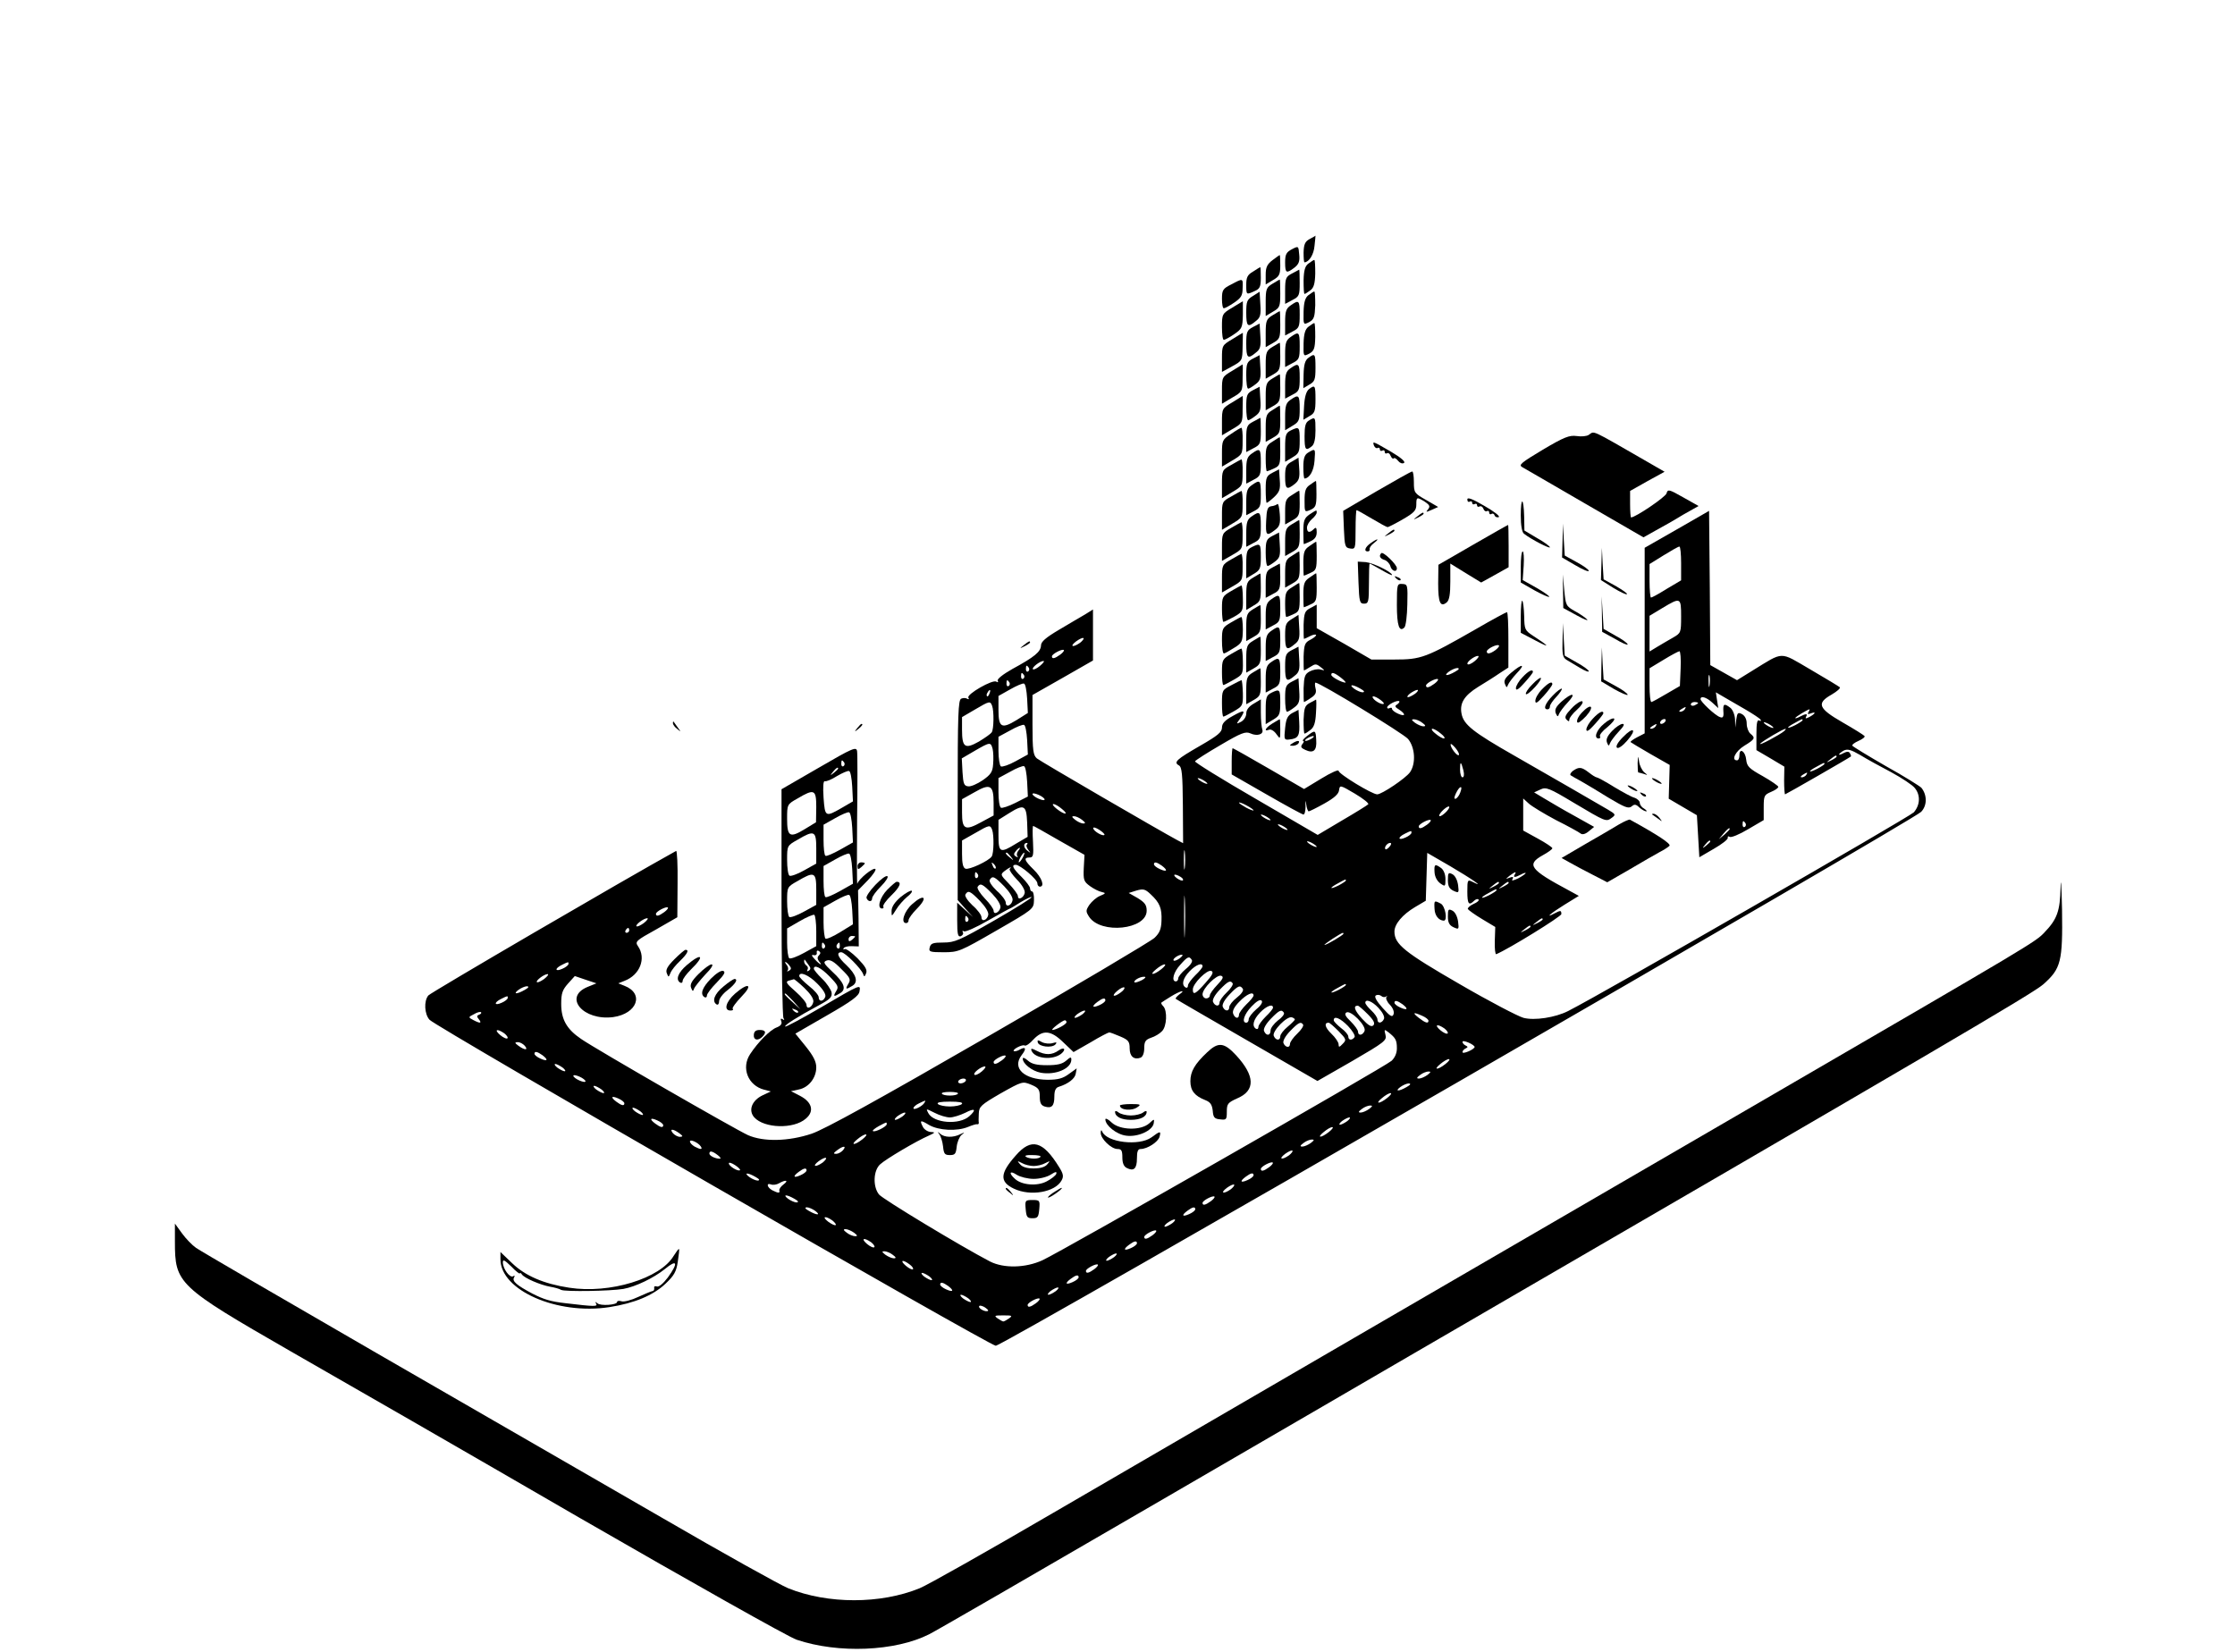 <?xml version="1.0" standalone="no"?>
<!DOCTYPE svg PUBLIC "-//W3C//DTD SVG 20010904//EN"
 "http://www.w3.org/TR/2001/REC-SVG-20010904/DTD/svg10.dtd">
<svg version="1.0" xmlns="http://www.w3.org/2000/svg"
 width="920pt" height="680pt" viewBox="0 0 920 680"
 preserveAspectRatio="xMidYMid meet">

<g transform="translate(0,680) scale(0.1,-0.1)"
fill="#000000" stroke="none">
<path d="M5391 5816 c-19 -10 -24 -22 -25 -55 0 -22 1 -41 4 -41 19 2 38 32
41 68 3 23 4 42 4 42 0 -1 -11 -7 -24 -14z"/>
<path d="M5318 5774 c-23 -12 -28 -21 -28 -54 0 -45 5 -47 38 -22 18 14 23 26
20 54 -3 36 -3 36 -30 22z"/>
<path d="M5238 5729 c-22 -17 -28 -29 -28 -60 l0 -40 30 18 c26 15 30 23 30
60 0 24 -1 43 -2 43 -2 0 -15 -10 -30 -21z"/>
<path d="M5386 5715 c-14 -10 -19 -28 -20 -69 0 -31 1 -56 4 -56 3 0 13 7 24
15 14 10 19 28 20 69 0 31 -1 56 -4 56 -3 0 -13 -7 -24 -15z"/>
<path d="M5158 5682 c-23 -13 -28 -24 -28 -54 0 -43 0 -42 35 -26 21 9 25 18
25 55 0 23 -1 43 -2 43 -2 0 -15 -8 -30 -18z"/>
<path d="M5318 5674 c-25 -13 -28 -20 -28 -70 l0 -55 30 16 c28 14 30 20 30
70 0 30 -1 55 -2 55 -2 -1 -15 -8 -30 -16z"/>
<path d="M5068 5629 c-34 -17 -38 -23 -38 -59 0 -22 3 -40 8 -39 4 0 23 10 42
23 28 19 35 29 35 59 2 43 2 42 -47 16z"/>
<path d="M5238 5632 c-25 -15 -28 -22 -28 -75 l0 -58 30 18 c28 16 30 21 30
75 0 32 -1 58 -2 57 -2 0 -15 -8 -30 -17z"/>
<path d="M5158 5582 c-25 -15 -28 -23 -28 -69 0 -57 6 -63 39 -35 19 14 22 26
19 69 l-3 52 -27 -17z"/>
<path d="M5386 5585 c-13 -10 -19 -28 -20 -68 -1 -55 -1 -55 23 -43 20 11 23
21 25 69 0 32 -1 57 -4 57 -3 0 -13 -7 -24 -15z"/>
<path d="M5073 5534 c-42 -25 -43 -27 -43 -80 0 -30 3 -54 8 -53 4 0 23 10 42
23 32 22 35 27 36 80 0 31 0 56 0 56 -1 -1 -20 -12 -43 -26z"/>
<path d="M5313 5543 c-19 -13 -23 -25 -23 -69 l0 -55 30 16 c28 14 30 20 30
70 0 59 -3 62 -37 38z"/>
<path d="M5238 5502 c-25 -15 -28 -23 -28 -74 l0 -57 30 17 c28 16 30 21 30
75 0 31 -1 57 -2 56 -2 0 -15 -8 -30 -17z"/>
<path d="M5158 5454 c-25 -13 -28 -20 -28 -69 0 -59 6 -65 39 -37 19 14 22 26
19 69 l-3 51 -27 -14z"/>
<path d="M5386 5455 c-13 -10 -19 -28 -20 -68 -1 -55 -1 -55 23 -43 20 11 24
21 25 69 0 32 -1 57 -4 57 -3 0 -13 -7 -24 -15z"/>
<path d="M5073 5404 c-42 -25 -43 -26 -43 -80 l0 -55 42 23 c42 23 42 24 43
81 1 31 1 57 1 57 -1 0 -20 -12 -43 -26z"/>
<path d="M5313 5413 c-19 -13 -23 -25 -23 -69 l0 -55 30 16 c28 14 30 20 30
70 0 59 -3 62 -37 38z"/>
<path d="M5238 5372 c-25 -15 -28 -23 -28 -74 l0 -57 30 17 c28 16 30 21 30
75 0 31 -1 57 -2 56 -2 0 -15 -8 -30 -17z"/>
<path d="M5158 5324 c-25 -13 -28 -20 -28 -69 0 -30 3 -55 8 -55 4 0 17 8 30
18 20 15 23 25 20 69 l-3 51 -27 -14z"/>
<path d="M5386 5327 c-14 -10 -19 -28 -20 -69 l-1 -56 25 15 c22 12 25 21 25
69 0 58 -2 61 -29 41z"/>
<path d="M5073 5274 c-42 -25 -43 -26 -43 -81 l0 -55 42 25 c42 24 43 26 43
81 1 31 1 56 0 56 0 0 -19 -12 -42 -26z"/>
<path d="M5312 5284 c-18 -12 -22 -25 -22 -70 l0 -55 30 16 c28 14 30 20 30
70 0 59 -4 63 -38 39z"/>
<path d="M5238 5242 c-25 -15 -28 -23 -28 -74 l0 -57 30 17 c28 16 30 21 30
75 0 31 -1 57 -2 56 -2 0 -15 -8 -30 -17z"/>
<path d="M5158 5194 c-25 -13 -28 -20 -28 -69 0 -30 3 -55 8 -55 4 0 17 8 30
18 20 15 23 25 20 69 l-3 51 -27 -14z"/>
<path d="M5388 5198 c-11 -9 -18 -32 -20 -70 l-3 -56 25 15 c22 12 25 21 25
69 0 58 -2 61 -27 42z"/>
<path d="M5073 5144 c-42 -25 -43 -26 -43 -81 l0 -55 42 25 c42 24 43 26 43
81 1 31 1 56 0 56 0 0 -19 -12 -42 -26z"/>
<path d="M5312 5154 c-18 -12 -22 -25 -22 -70 l0 -55 30 18 c27 16 30 22 30
70 0 57 -4 61 -38 37z"/>
<path d="M5238 5112 c-25 -15 -28 -22 -28 -74 l0 -57 30 17 c28 16 30 21 30
75 0 31 -1 57 -2 57 -2 0 -15 -8 -30 -18z"/>
<path d="M5158 5064 c-25 -13 -28 -20 -28 -70 l0 -55 30 16 c28 14 30 20 30
70 0 30 -1 55 -2 55 -2 -1 -15 -8 -30 -16z"/>
<path d="M5388 5069 c-14 -8 -18 -23 -18 -64 0 -57 4 -63 30 -42 10 8 15 30
15 65 0 56 -1 57 -27 41z"/>
<path d="M5068 5014 c-36 -23 -38 -27 -38 -80 l0 -55 42 25 c42 25 43 26 43
81 1 30 -2 55 -5 54 -3 0 -22 -11 -42 -25z"/>
<path d="M5313 5028 c-20 -10 -23 -19 -23 -70 l0 -59 30 18 c27 16 30 22 30
70 0 56 -2 58 -37 41z"/>
<path d="M6540 5010 c-8 -6 -31 -8 -50 -5 -30 4 -51 -4 -139 -56 -90 -54 -101
-63 -85 -72 10 -6 127 -73 259 -150 l240 -139 50 28 c28 15 79 44 113 65 l64
36 -64 36 c-58 33 -63 34 -68 16 -4 -15 -128 -99 -146 -99 -2 0 -4 25 -4 55
l0 54 71 40 71 39 -71 41 c-240 138 -216 127 -241 111z"/>
<path d="M5238 4982 c-25 -15 -28 -23 -28 -69 0 -29 2 -53 5 -53 2 0 16 5 30
12 23 10 25 17 25 70 0 32 -1 58 -2 58 -2 0 -15 -8 -30 -18z"/>
<path d="M5656 4965 c4 -8 10 -12 15 -9 5 3 9 0 9 -6 0 -6 5 -8 10 -5 6 3 10
1 10 -5 0 -6 4 -9 9 -6 5 3 12 -1 15 -10 4 -9 9 -14 13 -11 3 4 11 -1 18 -10
7 -9 17 -13 24 -9 8 5 -12 22 -54 47 -76 44 -76 44 -69 24z"/>
<path d="M5153 4933 c-19 -13 -23 -25 -23 -69 l0 -55 30 16 c28 14 30 20 30
70 0 59 -3 62 -37 38z"/>
<path d="M5385 4937 c-15 -9 -20 -23 -20 -60 0 -26 2 -47 5 -47 21 2 38 32 41
73 4 51 4 52 -26 34z"/>
<path d="M5318 4900 c-24 -13 -28 -21 -28 -62 0 -52 6 -57 40 -30 17 14 21 26
18 63 l-3 45 -27 -16z"/>
<path d="M5068 4886 c-37 -20 -38 -22 -38 -79 l0 -58 42 25 c42 25 43 26 43
81 1 30 -2 55 -5 54 -3 -1 -22 -11 -42 -23z"/>
<path d="M5238 4854 c-25 -13 -28 -20 -28 -69 0 -30 2 -55 4 -55 3 0 17 11 31
24 22 21 26 32 23 69 l-3 45 -27 -14z"/>
<path d="M5667 4778 l-138 -81 3 -76 c3 -70 5 -76 26 -79 21 -3 22 -1 22 77 0
45 2 81 4 81 3 0 31 -16 63 -35 32 -19 61 -35 65 -35 3 0 31 14 62 32 47 27
56 37 56 60 0 33 2 33 36 12 19 -13 22 -19 12 -31 -10 -12 -8 -12 15 -2 l27
12 -50 29 c-48 27 -50 30 -50 73 0 25 -3 45 -7 44 -5 0 -70 -37 -146 -81z"/>
<path d="M5153 4803 c-19 -13 -23 -25 -23 -69 l0 -55 30 16 c28 14 30 20 30
70 0 59 -3 62 -37 38z"/>
<path d="M5392 4804 c-18 -12 -22 -25 -22 -64 0 -49 0 -49 24 -39 22 10 25 18
25 65 0 30 -1 54 -2 54 -2 0 -13 -7 -25 -16z"/>
<path d="M5068 4756 c-37 -20 -38 -22 -38 -79 l0 -58 42 25 c42 25 43 26 43
81 1 30 -2 55 -5 54 -3 -1 -22 -11 -42 -23z"/>
<path d="M5318 4762 c-25 -15 -28 -23 -28 -69 l0 -52 30 17 c27 15 30 22 30
70 0 28 -1 52 -2 52 -2 0 -15 -8 -30 -18z"/>
<path d="M6040 4744 c0 -9 5 -12 10 -9 6 3 10 1 10 -5 0 -6 5 -8 10 -5 6 3 10
1 10 -5 0 -6 5 -8 10 -5 6 3 13 -1 16 -9 3 -9 10 -13 15 -10 5 3 9 0 9 -6 0
-6 4 -9 9 -6 5 4 11 1 13 -5 2 -7 10 -10 17 -8 8 3 -18 23 -58 46 -51 30 -71
37 -71 27z"/>
<path d="M6260 4678 c0 -41 5 -69 13 -75 29 -23 107 -63 107 -56 0 4 -24 22
-53 38 l-52 31 -1 57 c-2 80 -14 85 -14 5z"/>
<path d="M5258 4725 c-3 -3 -14 -8 -25 -9 -15 -2 -19 -13 -21 -59 -3 -62 1
-66 36 -39 20 15 23 26 20 66 -2 26 -6 45 -10 41z"/>
<path d="M5390 4682 c-21 -15 -25 -25 -25 -70 0 -28 1 -52 2 -52 1 0 14 5 28
12 17 8 25 19 25 37 0 19 -3 22 -12 13 -17 -17 -28 -15 -28 6 0 10 9 25 20 35
11 9 20 21 20 27 0 12 1 12 -30 -8z"/>
<path d="M6903 4621 l-133 -76 0 -382 0 -382 -31 -16 c-17 -9 -29 -18 -27 -20
2 -2 39 -24 82 -49 l79 -45 -2 -70 -2 -69 58 -34 58 -34 5 -86 5 -87 60 35
c33 19 59 39 57 45 -1 6 2 8 8 4 6 -4 40 10 75 31 l65 38 0 52 c0 48 2 52 30
64 17 7 30 16 30 21 0 4 -29 24 -64 44 -56 31 -65 40 -68 67 -3 35 -28 52 -28
19 0 -12 -4 -21 -10 -21 -25 0 -6 38 30 60 44 27 47 32 25 50 -8 7 -15 25 -15
41 0 18 -7 32 -19 39 -17 9 -20 6 -24 -22 l-4 -33 -1 34 c-1 19 -10 40 -19 47
-26 20 -31 17 -29 -15 2 -22 -2 -28 -14 -23 -19 6 -80 63 -80 74 0 15 24 8 48
-14 l25 -23 -5 32 -5 33 36 -21 c20 -12 60 -35 88 -51 29 -17 56 -35 60 -40 3
-7 1 -8 -5 -4 -9 5 -12 -11 -12 -57 l0 -65 58 -34 57 -34 -1 -57 c0 -31 2 -57
4 -57 3 0 263 149 271 156 1 1 0 7 -4 13 -4 8 -12 8 -26 1 -10 -6 -19 -8 -19
-6 0 3 9 10 19 16 16 8 30 4 68 -18 26 -16 84 -48 128 -71 44 -24 88 -53 97
-65 24 -29 22 -70 -4 -100 -18 -19 -1286 -749 -1423 -818 -53 -27 -139 -40
-184 -28 -22 6 -141 68 -263 139 -227 131 -268 164 -268 216 0 31 33 70 85
101 l44 26 3 98 3 99 95 -55 c87 -51 146 -92 93 -65 -22 11 -23 10 -23 -39 0
-51 6 -60 28 -38 6 6 15 9 18 5 4 -3 -5 -12 -20 -18 -15 -7 -25 -16 -24 -21 2
-4 28 -23 58 -41 l55 -33 -2 -58 c-1 -31 2 -56 6 -54 49 20 268 155 268 165 0
16 -3 16 -28 3 -43 -23 -15 1 40 35 l60 37 -42 23 c-159 85 -175 106 -107 144
22 12 40 25 40 29 0 4 -27 22 -60 40 l-60 33 0 66 0 66 23 -21 c12 -11 63 -42
112 -68 50 -25 95 -50 101 -55 7 -6 20 -3 34 9 l22 18 -84 47 c-46 25 -101 58
-123 71 l-40 24 26 12 c23 11 36 6 136 -54 133 -79 134 -80 157 -63 18 13 17
15 -15 34 -62 36 -222 129 -385 222 -170 97 -210 128 -218 174 -8 43 12 74 68
109 28 17 68 42 88 56 l37 24 0 114 c0 63 -2 114 -6 114 -3 0 -61 -31 -128
-70 -206 -118 -225 -125 -335 -125 l-95 0 -112 65 -113 64 0 48 0 49 -26 -14
c-23 -12 -26 -20 -28 -70 0 -32 0 -57 2 -57 2 0 12 5 24 11 11 6 22 8 25 6 3
-3 -7 -12 -22 -20 -24 -12 -27 -20 -29 -70 0 -32 0 -57 2 -57 1 0 13 7 26 15
20 13 24 13 42 -1 19 -15 19 -15 -1 -10 -11 3 -31 -1 -44 -8 -20 -11 -23 -21
-25 -69 0 -32 0 -57 2 -57 1 0 14 7 28 17 19 12 24 22 19 40 -3 12 -3 23 0 23
18 0 361 -209 381 -232 29 -35 33 -101 8 -137 -18 -25 -116 -91 -135 -91 -21
0 -159 84 -159 97 0 6 -32 -8 -71 -32 l-71 -43 -145 84 c-79 46 -147 84 -149
84 -2 0 -4 -24 -4 -54 l0 -54 143 -82 c78 -45 146 -82 152 -83 5 -1 9 14 9 33
-1 27 0 29 3 8 2 -16 7 -28 10 -28 3 0 32 14 64 32 41 23 59 39 61 55 3 22 4
22 65 -14 35 -21 59 -40 55 -44 -4 -4 -52 -34 -107 -66 l-101 -60 -254 148
c-140 81 -253 151 -251 155 3 5 50 35 105 67 85 50 103 57 123 48 28 -13 56
-4 49 16 -3 8 -6 39 -6 69 l0 55 -30 -18 c-19 -11 -30 -25 -30 -40 0 -13 -9
-27 -21 -34 -21 -11 -21 -10 -5 12 25 37 19 39 -29 12 -33 -18 -45 -31 -45
-48 0 -19 -17 -33 -90 -75 -97 -56 -111 -68 -87 -81 12 -7 15 -36 16 -164 l1
-156 -23 12 c-71 38 -565 325 -579 337 -15 13 -18 33 -18 138 l0 123 125 71
124 71 0 105 0 105 -32 -20 c-18 -10 -66 -39 -107 -63 -56 -33 -75 -50 -75
-65 -1 -26 -26 -47 -118 -97 -39 -22 -64 -42 -60 -48 3 -7 1 -8 -6 -4 -15 10
-123 -52 -115 -66 4 -6 2 -8 -4 -5 -5 4 -17 5 -25 1 -13 -4 -15 -63 -15 -417
l0 -412 31 -35 32 -35 -32 29 -33 30 0 -72 c0 -59 3 -70 15 -66 8 4 12 11 8
17 -3 5 -1 7 5 3 6 -3 50 16 98 44 48 27 89 50 91 50 2 0 22 12 44 26 23 14
43 23 45 21 3 -3 -66 -46 -153 -96 -143 -82 -163 -91 -209 -91 -43 0 -53 -3
-57 -20 -5 -18 0 -20 57 -20 61 0 68 3 217 89 153 88 154 89 155 125 1 20 -3
36 -7 36 -5 0 -9 6 -9 13 0 7 -16 28 -35 47 -36 35 -43 50 -24 50 18 0 89 -60
89 -76 0 -8 5 -14 10 -14 22 0 8 38 -25 70 -39 38 -43 50 -17 50 15 0 17 8 14
65 -2 36 -2 65 1 65 2 0 50 -27 107 -60 l104 -59 -3 -55 c-2 -49 0 -55 26 -74
15 -11 37 -22 48 -24 18 -4 17 -6 -7 -16 -15 -6 -34 -23 -44 -37 -15 -23 -15
-27 -1 -49 48 -73 237 -53 237 25 0 24 -8 34 -37 52 l-37 21 32 10 c28 8 36 6
58 -15 38 -35 47 -58 45 -109 -1 -35 -8 -51 -29 -71 -15 -14 -321 -196 -681
-403 -459 -265 -677 -385 -730 -403 -96 -32 -198 -34 -262 -6 -51 23 -623 352
-687 396 -59 40 -82 80 -82 144 0 44 5 58 28 84 l28 31 44 -15 45 -15 -37 -15
c-101 -42 -17 -140 106 -124 99 14 129 97 46 129 l-25 10 25 10 c64 24 91 93
56 143 -13 19 -8 23 75 69 l87 50 1 139 c1 76 -2 136 -6 134 -215 -119 -1012
-584 -1020 -595 -19 -23 -16 -77 5 -100 25 -29 2306 -1342 2331 -1342 28 0
3778 2164 3809 2198 25 26 25 69 1 99 -7 7 -72 48 -146 89 -73 42 -135 80
-138 84 -3 4 9 13 25 20 16 7 28 16 25 20 -3 4 -43 29 -90 56 -101 58 -109 79
-45 115 22 13 37 26 33 30 -5 4 -59 37 -121 73 -129 75 -107 76 -239 -5 l-63
-39 -55 31 -55 31 -2 317 -3 318 -132 -76z m17 -140 l0 -70 -59 -35 c-32 -20
-61 -36 -65 -36 -3 0 -6 31 -6 69 l0 69 58 36 c31 19 60 36 65 36 4 0 7 -31 7
-69z m0 -219 c0 -66 -1 -68 -32 -86 -18 -10 -48 -28 -65 -38 l-33 -20 0 74 0
73 53 32 c75 45 77 44 77 -35z m-2474 -108 c-30 -21 -45 -16 -16 6 14 10 27
16 30 13 3 -2 -4 -11 -14 -19z m1710 -30 c-22 -16 -36 -18 -36 -6 0 11 43 32
50 25 3 -3 -4 -11 -14 -19z m-1792 -19 c-22 -16 -34 -19 -34 -7 0 10 43 32 49
26 3 -2 -4 -11 -15 -19z m2554 -57 l-3 -72 -55 -32 c-30 -18 -58 -33 -62 -34
-5 0 -8 31 -8 70 l0 69 58 35 c31 19 61 35 65 35 4 1 7 -31 5 -71z m-847 31
c-13 -11 -27 -17 -30 -13 -7 7 28 34 43 34 6 -1 0 -10 -13 -21z m-1790 -20
c-13 -11 -26 -17 -29 -14 -7 6 29 34 43 34 6 0 -1 -9 -14 -20z m-46 -8 c3 -5
2 -12 -3 -15 -5 -3 -9 1 -9 9 0 17 3 19 12 6z m1755 -16 c-33 -19 -50 -18 -26
0 11 8 27 15 35 15 10 -1 7 -6 -9 -15z m-1775 -14 c3 -5 2 -12 -3 -15 -5 -3
-9 1 -9 9 0 17 3 19 12 6z m1305 -11 c14 -11 22 -20 18 -20 -14 0 -58 23 -58
32 0 13 13 9 40 -12z m1517 -32 c-2 -13 -4 -5 -4 17 -1 22 1 32 4 23 2 -10 2
-28 0 -40z m-1133 7 c-22 -16 -34 -19 -34 -7 0 10 43 32 49 26 3 -2 -4 -11
-15 -19z m-1749 6 c3 -5 2 -12 -3 -15 -5 -3 -9 1 -9 9 0 17 3 19 12 6z m73
-67 l3 -59 -46 -29 c-62 -38 -75 -31 -75 41 l0 58 48 27 c26 15 52 26 57 24 6
-1 11 -29 13 -62z m1372 41 c16 -9 19 -14 9 -15 -8 0 -24 7 -35 15 -24 18 -7
19 26 0z m-1527 -20 c-3 -9 -8 -14 -10 -11 -3 3 -2 9 2 15 9 16 15 13 8 -4z
m1753 0 c-11 -8 -25 -15 -30 -15 -6 0 -2 7 8 15 11 8 25 15 30 15 6 0 2 -7 -8
-15z m-130 -42 c-7 -7 -46 16 -46 28 0 5 11 2 25 -7 14 -9 24 -19 21 -21z m55
-3 c-11 -6 -9 -11 8 -21 29 -19 27 -31 -4 -17 -14 6 -25 15 -25 20 0 5 -4 6
-10 3 -5 -3 -10 -2 -10 3 0 10 42 32 50 25 2 -2 -2 -8 -9 -13z m-1667 -6 c8
-22 7 -97 -2 -109 -4 -6 -28 -23 -53 -38 -57 -32 -69 -24 -69 49 l0 52 53 31
c61 36 63 36 71 15z m2906 12 c0 -2 -7 -6 -15 -10 -8 -3 -15 -1 -15 4 0 6 7
10 15 10 8 0 15 -2 15 -4z m-55 -26 c-3 -5 -12 -10 -18 -10 -7 0 -6 4 3 10 19
12 23 12 15 0z m509 -12 c-5 -8 -2 -9 9 -5 24 9 21 0 -4 -14 -15 -8 -19 -8
-15 0 9 14 0 14 -25 1 -10 -6 -19 -8 -19 -6 0 5 49 34 58 36 2 0 0 -5 -4 -12z
m-1590 -43 c15 -11 16 -15 5 -15 -8 0 -24 7 -35 15 -14 11 -15 14 -4 14 8 0
24 -6 34 -14z m1001 5 c-3 -5 -11 -10 -16 -10 -6 0 -7 5 -4 10 3 6 11 10 16
10 6 0 7 -4 4 -10z m565 5 c0 -2 -13 -11 -30 -20 -38 -19 -40 -11 -2 9 31 17
32 18 32 11z m-120 -31 c0 -2 -9 0 -20 6 -11 6 -20 13 -20 16 0 2 9 0 20 -6
11 -6 20 -13 20 -16z m-3072 -50 l3 -60 -51 -28 c-27 -15 -54 -24 -60 -21 -5
3 -10 32 -10 64 l0 58 48 26 c26 15 52 25 57 23 6 -1 11 -30 13 -62z m2587 56
c-3 -5 -12 -10 -18 -10 -7 0 -6 4 3 10 19 12 23 12 15 0z m-884 -30 c13 -10
19 -19 13 -20 -7 0 -22 9 -35 20 -13 10 -19 19 -13 20 7 0 22 -9 35 -20z
m1414 11 c-17 -15 -110 -65 -99 -52 10 11 93 60 104 61 2 0 0 -4 -5 -9z
m-3259 -74 c3 -13 4 -41 2 -63 -2 -32 -10 -43 -43 -66 -22 -15 -49 -27 -60
-25 -17 2 -20 11 -23 58 l-3 57 53 31 c64 37 66 37 74 8z m1919 -25 c-6 -7
-34 29 -34 43 0 6 9 -1 20 -14 11 -13 17 -26 14 -29z m1555 -7 c0 -2 -10 -9
-22 -15 -22 -11 -22 -10 -4 4 21 17 26 19 26 11z m-1536 -57 c4 -17 2 -28 -4
-28 -5 0 -10 14 -10 32 0 36 4 35 14 -4z m1486 27 c0 -2 -13 -11 -30 -20 -38
-19 -40 -11 -2 9 31 17 32 18 32 11z m-3282 -73 l3 -61 -51 -26 c-28 -14 -55
-23 -60 -20 -6 4 -10 32 -10 64 l0 58 48 26 c26 15 52 25 57 23 6 -1 11 -30
13 -64z m3207 28 c-3 -5 -12 -10 -18 -10 -7 0 -6 4 3 10 19 12 23 12 15 0z
m-2465 -36 c0 -2 -9 0 -20 6 -11 6 -20 13 -20 16 0 2 9 0 20 -6 11 -6 20 -13
20 -16z m-880 -79 l0 -52 -50 -27 c-67 -37 -80 -31 -80 38 l0 56 52 29 c64 37
78 29 78 -44z m1921 43 c-4 -12 -13 -24 -19 -26 -7 -2 -7 5 1 22 15 32 30 35
18 4z m-1711 -29 c0 -5 -11 -3 -25 3 -14 6 -25 15 -25 19 0 5 11 3 25 -3 14
-6 25 -15 25 -19z m860 -45 c0 -2 -13 2 -30 11 -16 9 -30 18 -30 21 0 2 14 -2
30 -11 17 -9 30 -18 30 -21z m-789 6 c31 -25 12 -26 -21 0 -14 11 -20 20 -14
20 7 0 22 -9 35 -20z m-143 -55 l2 -60 -46 -27 c-68 -42 -74 -39 -74 35 l0 62
43 27 c62 39 72 34 75 -37z m1727 45 c-10 -11 -23 -20 -28 -20 -6 0 -2 9 8 20
10 11 23 20 28 20 6 0 2 -9 -8 -20z m-725 -36 c0 -2 -9 0 -20 6 -11 6 -20 13
-20 16 0 2 9 0 20 -6 11 -6 20 -13 20 -16z m-776 1 c14 -11 16 -15 5 -15 -8 0
-23 7 -33 15 -14 11 -16 15 -5 15 8 0 23 -7 33 -15z m1420 -20 c-22 -16 -34
-19 -34 -7 0 10 43 32 49 26 3 -2 -4 -11 -15 -19z m1311 6 c3 -5 2 -12 -3 -15
-5 -3 -9 1 -9 9 0 17 3 19 12 6z m-1885 -27 c0 -2 -9 0 -20 6 -11 6 -20 13
-20 16 0 2 9 0 20 -6 11 -6 20 -13 20 -16z m-1216 0 c8 -22 7 -97 -2 -110 -12
-18 -93 -56 -108 -50 -10 4 -14 22 -14 60 l0 56 53 30 c60 35 63 35 71 14z
m462 -21 c-7 -7 -46 16 -46 28 0 5 11 2 25 -7 14 -9 24 -19 21 -21z m2574 24
c0 -2 -10 -12 -22 -23 l-23 -19 19 23 c18 21 26 27 26 19z m-1310 -15 c0 -5
-11 -14 -25 -20 -31 -14 -33 1 -2 16 28 14 27 13 27 4z m-390 -58 c0 -2 -9 0
-20 6 -11 6 -20 13 -20 16 0 2 9 0 20 -6 11 -6 20 -13 20 -16z m1620 22 c0 -2
-8 -10 -17 -17 -16 -13 -17 -12 -4 4 13 16 21 21 21 13z m-2813 -13 c-4 -3 -1
-13 6 -22 11 -14 10 -14 -5 -2 -16 12 -16 31 -1 31 4 0 3 -3 0 -7z m1493 -8
c-7 -9 -15 -13 -17 -11 -7 7 7 26 19 26 6 0 6 -6 -2 -15z m-843 -87 c-2 -18
-4 -4 -4 32 0 36 2 50 4 33 2 -18 2 -48 0 -65z m-686 69 c-6 -8 -7 -18 -3 -22
4 -5 1 -5 -6 -1 -10 6 -10 11 -1 22 6 8 14 14 16 14 3 0 0 -6 -6 -13z m-30
-24 c13 -16 12 -17 -3 -4 -17 13 -22 21 -14 21 2 0 10 -8 17 -17z m49 -3 c-6
-11 -13 -20 -16 -20 -2 0 0 9 6 20 6 11 13 20 16 20 2 0 0 -9 -6 -20z m-112
-45 c-3 -3 -9 2 -12 12 -6 14 -5 15 5 6 7 -7 10 -15 7 -18z m685 11 c25 -19
21 -27 -8 -14 -14 6 -25 15 -25 20 0 12 12 9 33 -6z m-627 -13 c-3 -4 10 -23
30 -44 21 -21 34 -44 32 -55 -4 -20 -28 -32 -28 -13 0 7 -17 30 -37 51 -36 37
-36 38 -17 53 20 15 32 20 20 8z m-131 -22 c3 -5 2 -12 -3 -15 -5 -3 -9 1 -9
9 0 17 3 19 12 6z m2210 -1 c-8 -13 1 -13 26 0 10 6 19 8 19 6 0 -3 -14 -13
-31 -22 -21 -10 -29 -11 -23 -3 5 9 2 11 -12 6 -18 -7 -18 -7 0 8 23 17 30 19
21 5z m-1375 -10 c8 -5 12 -11 9 -14 -3 -3 -14 1 -25 9 -21 16 -8 20 16 5z
m-726 -39 c22 -23 36 -46 34 -57 -4 -22 -28 -31 -28 -10 0 9 -16 31 -37 49
-21 20 -33 39 -29 45 11 18 19 15 60 -27z m1406 24 c0 -2 -13 -11 -30 -20 -38
-19 -40 -11 -2 9 31 17 32 18 32 11z m630 -10 c0 -2 -10 -9 -22 -15 -22 -11
-22 -10 -4 4 21 17 26 19 26 11z m40 0 c0 -2 -10 -9 -22 -15 -22 -11 -22 -10
-4 4 21 17 26 19 26 11z m-2126 -44 c22 -23 36 -46 34 -57 -4 -20 -28 -32 -28
-13 0 7 -16 30 -36 50 -20 21 -33 42 -30 48 11 17 20 13 60 -28z m793 -163
c-1 -40 -3 -10 -3 67 0 77 1 110 3 73 2 -37 2 -100 0 -140z m1283 177 c0 -2
-13 -11 -30 -20 -38 -19 -40 -11 -2 9 31 17 32 18 32 11z m-2126 -44 c22 -23
36 -46 34 -57 -4 -22 -28 -31 -28 -10 0 9 -16 31 -37 49 -21 20 -33 39 -29 45
11 18 19 15 60 -27z m-1300 -46 c-22 -16 -34 -19 -34 -7 0 10 43 32 49 26 3
-2 -4 -11 -15 -19z m1251 -24 c3 -5 2 -12 -3 -15 -5 -3 -9 1 -9 9 0 17 3 19
12 6z m-1335 -21 c-14 -10 -27 -16 -30 -13 -6 6 30 33 44 33 6 0 0 -9 -14 -20z
m3700 15 c0 -2 -10 -9 -22 -15 -22 -11 -22 -10 -4 4 21 17 26 19 26 11z m-50
-30 c0 -2 -10 -9 -22 -15 -22 -11 -22 -10 -4 4 21 17 26 19 26 11z m-3710 -15
c0 -5 -5 -10 -11 -10 -5 0 -7 5 -4 10 3 6 8 10 11 10 2 0 4 -4 4 -10z m2940
-14 c0 -5 -69 -46 -78 -46 -6 1 69 50 76 50 1 0 2 -2 2 -4z m-674 -101 c-11
-8 -22 -12 -25 -9 -6 6 19 24 34 24 6 -1 1 -7 -9 -15z m50 -7 c4 -6 -6 -22
-25 -37 -17 -14 -31 -32 -31 -38 0 -7 -4 -13 -10 -13 -19 0 -10 38 18 68 30
34 37 38 48 20z m-2566 -16 c0 -5 -11 -14 -25 -20 -31 -14 -33 1 -2 16 28 14
27 13 27 4z m2440 -22 c-33 -26 -52 -25 -21 0 13 11 28 20 35 20 6 0 0 -9 -14
-20z m170 12 c0 -5 -13 -21 -30 -37 -16 -16 -30 -35 -30 -42 0 -8 -4 -11 -10
-8 -18 11 -11 38 17 67 26 27 53 37 53 20z m13 -67 c-42 -48 -53 -53 -53 -28
0 24 59 83 76 76 11 -4 5 -17 -23 -48z m-2723 15 c-14 -10 -27 -16 -30 -13 -6
6 30 33 44 33 6 0 0 -9 -14 -20z m2771 -24 c-17 -18 -31 -37 -31 -44 0 -7 -7
-12 -15 -12 -8 0 -15 8 -15 17 0 24 59 83 77 76 11 -4 7 -13 -16 -37z m-311
19 c-14 -7 -27 -11 -30 -9 -6 7 22 24 40 23 9 0 5 -6 -10 -14z m374 -13 c3 -5
-8 -22 -24 -37 -17 -16 -30 -35 -30 -42 0 -18 -19 -16 -27 3 -3 9 7 28 28 50
34 35 44 40 53 26z m466 -7 c0 -2 -13 -11 -30 -20 -38 -19 -40 -11 -2 9 31 17
32 18 32 11z m-3380 -20 c-33 -19 -50 -18 -26 0 11 8 27 15 35 15 10 -1 7 -6
-9 -15z m2454 -10 c-29 -22 -42 -17 -15 6 13 11 26 17 29 14 3 -3 -3 -12 -14
-20z m502 14 c4 -7 -7 -22 -25 -36 -17 -13 -31 -31 -31 -39 0 -19 -19 -18 -27
2 -3 9 7 28 28 50 35 37 44 40 55 23z m-262 -23 c-10 -8 -17 -16 -14 -18 3 -3
135 -79 294 -171 l289 -167 143 82 c134 78 143 85 137 108 -6 23 -5 24 13 10
29 -23 34 -32 34 -66 0 -19 -8 -38 -22 -51 -26 -24 -1355 -783 -1437 -821 -70
-32 -159 -34 -216 -5 -119 62 -442 257 -457 276 -26 33 -23 99 5 124 24 22
149 96 200 118 26 12 28 14 10 15 -12 0 -27 9 -33 19 -16 30 -12 32 24 10 40
-23 115 -27 161 -8 17 7 33 12 37 11 5 -1 7 1 7 6 -1 4 -1 21 0 38 1 29 9 36
90 83 89 50 90 50 125 36 31 -13 36 -20 36 -49 0 -26 5 -36 20 -41 29 -9 40 2
40 41 0 24 5 36 18 40 39 12 67 34 70 54 l4 22 -32 -23 c-24 -18 -44 -24 -88
-24 -97 1 -147 48 -107 101 21 27 18 37 -6 24 -11 -7 -23 -9 -26 -7 -7 7 36
29 45 23 5 -3 21 8 36 25 39 41 72 38 123 -12 l42 -40 70 40 c38 23 73 41 77
41 4 0 25 -8 46 -17 33 -14 38 -21 38 -49 0 -33 18 -48 45 -38 9 4 15 19 15
39 0 27 5 35 28 43 16 5 36 17 45 27 20 19 23 85 5 103 -6 6 -10 13 -7 15 2 2
20 13 39 25 39 24 65 30 34 8z m306 -4 c0 -5 -13 -21 -30 -37 -16 -16 -30 -35
-30 -42 0 -19 -17 -16 -24 4 -4 11 4 28 26 50 30 31 58 43 58 25z m546 -4 c5
4 6 3 1 -2 -4 -5 2 -20 14 -32 13 -14 19 -29 15 -40 -5 -13 -14 -8 -45 27 -25
28 -35 46 -28 51 6 4 16 3 23 -2 6 -6 15 -6 20 -2z m-3616 -6 c0 -5 -11 -14
-25 -20 -31 -14 -33 1 -2 16 28 14 27 13 27 4z m2460 -10 c0 -5 -11 -14 -25
-20 -29 -13 -33 -5 -7 14 20 15 32 18 32 6z m621 -37 c-17 -15 -31 -33 -31
-41 0 -8 -4 -14 -10 -14 -20 0 -9 35 22 67 20 21 35 30 41 24 6 -6 -2 -20 -22
-36z m503 6 c17 -18 26 -36 23 -45 -8 -19 -27 -21 -27 -3 0 8 -11 24 -25 37
-14 13 -25 27 -25 32 0 17 28 7 54 -21z m99 15 c25 -19 21 -27 -8 -14 -14 6
-25 15 -25 20 0 12 12 9 33 -6z m-533 -14 c0 -5 -13 -21 -30 -37 -16 -16 -30
-35 -30 -42 0 -8 -4 -11 -10 -8 -18 11 -11 38 17 67 26 27 53 37 53 20z m390
-27 c25 -25 31 -38 23 -46 -8 -8 -21 0 -46 27 -32 35 -38 54 -18 54 4 0 22
-16 41 -35z m-3658 -2 c-10 -4 -10 -8 -1 -19 14 -17 5 -18 -23 -3 -21 11 -21
12 3 24 13 8 26 11 29 8 3 -3 -1 -8 -8 -10z m2484 2 c-11 -8 -25 -15 -30 -15
-6 0 -2 7 8 15 11 8 25 15 30 15 6 0 2 -7 -8 -15z m829 6 c3 -6 -8 -20 -25
-32 -16 -13 -30 -31 -30 -41 0 -22 -18 -24 -27 -2 -3 9 7 28 28 50 35 36 44
40 54 25z m332 -75 c-8 -19 -27 -21 -27 -3 0 7 -14 26 -30 42 -22 21 -27 31
-18 37 18 11 83 -55 75 -76z m238 62 c14 -6 25 -15 25 -20 0 -13 -13 -9 -40
12 -28 22 -23 25 15 8z m-525 -15 c0 -2 -13 -16 -30 -30 -16 -13 -30 -31 -30
-39 0 -19 -19 -18 -27 2 -7 19 55 83 75 76 6 -2 12 -6 12 -9z m219 -27 c18
-19 30 -39 27 -45 -10 -15 -26 -14 -26 2 0 7 -13 23 -30 35 -16 13 -30 27 -30
32 0 20 27 9 59 -24z m-1159 16 c0 -9 -44 -32 -58 -32 -9 1 41 39 51 40 4 0 7
-4 7 -8z m974 -10 c3 -5 -8 -22 -24 -37 -17 -16 -30 -35 -30 -42 0 -18 -19
-16 -27 3 -3 9 7 28 28 50 34 35 44 40 53 26z m146 -27 c32 -33 33 -36 17 -52
-14 -15 -17 -15 -17 -2 0 8 -13 28 -30 44 -26 25 -31 45 -11 45 4 0 22 -16 41
-35z m436 11 c10 -8 16 -17 13 -20 -3 -4 -17 2 -30 13 -27 23 -13 28 17 7z
m-3870 -20 c10 -8 16 -17 13 -20 -3 -4 -17 2 -30 13 -27 23 -13 28 17 7z
m3994 -56 c0 -4 -11 -12 -25 -18 -14 -6 -25 -8 -25 -3 0 5 6 12 13 15 10 5 10
7 0 12 -7 3 -13 10 -13 15 0 5 11 3 25 -3 14 -6 25 -14 25 -18z m-3910 5 c16
-19 0 -19 -26 0 -16 12 -16 14 -3 15 9 0 22 -7 29 -15z m73 -39 c25 -19 21
-27 -8 -14 -14 6 -25 15 -25 20 0 12 12 9 33 -6z m1891 -21 c-22 -16 -34 -19
-34 -7 0 10 43 32 49 26 3 -2 -4 -11 -15 -19z m1826 -15 c-33 -26 -52 -25 -21
0 13 11 28 20 35 20 6 0 0 -9 -14 -20z m-3634 -15 c10 -8 14 -15 8 -15 -5 0
-19 7 -30 15 -10 8 -14 15 -8 15 5 0 19 -7 30 -15z m1725 -16 c-13 -11 -27
-17 -30 -13 -7 7 28 34 43 34 6 -1 0 -10 -13 -21z m1835 -14 c-11 -8 -27 -15
-35 -15 -11 0 -10 4 5 15 10 8 26 14 34 14 11 0 10 -3 -4 -14z m-3466 -26 c0
-5 -11 -3 -25 3 -14 6 -25 15 -25 19 0 5 11 3 25 -3 14 -6 25 -15 25 -19z
m1565 1 c-3 -5 -13 -10 -21 -10 -8 0 -12 5 -9 10 3 6 13 10 21 10 8 0 12 -4 9
-10z m1815 -25 c-33 -19 -50 -18 -26 0 11 8 27 15 35 15 10 -1 7 -6 -9 -15z
m-3314 -10 c10 -8 14 -15 8 -15 -5 0 -19 7 -30 15 -10 8 -14 15 -8 15 5 0 19
-7 30 -15z m1467 -17 c-2 -5 -17 -8 -33 -8 -16 0 -31 3 -33 8 -3 4 12 7 33 7
21 0 36 -3 33 -7z m1767 -18 c-33 -26 -52 -25 -21 0 13 11 28 20 35 20 6 0 0
-9 -14 -20z m-3140 -22 c0 -12 -12 -9 -32 6 -26 19 -22 27 7 14 14 -6 25 -15
25 -20z m1235 2 c-9 -15 -45 -32 -45 -22 0 5 10 14 23 20 29 14 29 14 22 2z
m154 -5 c-5 -5 -27 -10 -49 -10 -22 0 -44 5 -49 10 -7 7 11 10 49 10 38 0 56
-3 49 -10z m1677 -20 c-11 -8 -27 -15 -35 -15 -11 0 -10 4 5 15 10 8 26 14 34
14 11 0 10 -3 -4 -14z m-3000 -10 c10 -8 14 -15 8 -15 -5 0 -19 7 -30 15 -10
8 -14 15 -8 15 5 0 19 -7 30 -15z m1274 -25 c14 0 42 9 63 19 40 21 48 14 17
-14 -41 -37 -147 -29 -169 13 -10 19 -10 19 26 1 21 -11 49 -19 63 -19z m-194
5 c-11 -8 -25 -15 -30 -15 -6 0 -2 7 8 15 11 8 25 15 30 15 6 0 2 -7 -8 -15z
m-986 -37 c0 -12 -12 -9 -32 6 -26 19 -22 27 7 14 14 -6 25 -15 25 -20z m2816
17 c-11 -8 -25 -15 -30 -15 -6 0 -2 7 8 15 11 8 25 15 30 15 6 0 2 -7 -8 -15z
m-1896 -13 c0 -10 -50 -35 -57 -28 -3 2 8 11 24 20 34 18 33 18 33 8z m1820
-32 c-33 -26 -52 -25 -21 0 13 11 28 20 35 20 6 0 0 -9 -14 -20z m-2674 -5
c16 -12 16 -14 3 -15 -9 0 -22 7 -29 15 -16 19 0 19 26 0z m754 -25 c-33 -26
-52 -25 -21 0 13 11 28 20 35 20 6 0 0 -9 -14 -20z m-665 -30 c8 -13 -1 -13
-26 0 -10 6 -19 15 -19 21 0 11 35 -5 45 -21z m2511 15 c-11 -8 -27 -15 -35
-15 -11 0 -10 4 5 15 10 8 26 14 34 14 11 0 10 -3 -4 -14z m-1926 -30 c-7 -8
-20 -15 -28 -15 -13 0 -12 3 4 15 25 19 40 19 24 0z m1836 -21 c-30 -21 -45
-16 -16 6 14 10 27 16 30 13 3 -2 -4 -11 -14 -19z m-2352 1 c11 -8 15 -15 9
-15 -19 0 -43 12 -43 21 0 13 12 11 34 -6z m432 -31 c-30 -21 -45 -16 -16 6
14 10 27 16 30 13 3 -2 -4 -11 -14 -19z m-340 -31 c-7 -7 -46 16 -46 28 0 5
11 2 25 -7 14 -9 24 -19 21 -21z m2178 12 c-22 -16 -34 -19 -34 -7 0 10 43 32
49 26 3 -2 -4 -11 -15 -19z m-1904 -13 c0 -5 -11 -14 -25 -20 -29 -13 -33 -5
-7 14 20 15 32 18 32 6z m-210 -27 c16 -9 19 -14 9 -15 -8 0 -24 7 -35 15 -24
18 -7 19 26 0z m2050 7 c0 -5 -11 -14 -25 -20 -29 -13 -33 -5 -7 14 20 15 32
18 32 6z m-1935 -38 c-11 -8 -19 -20 -17 -25 3 -12 -5 -11 -29 1 -22 12 -26
32 -5 24 8 -3 23 -1 33 5 28 16 41 12 18 -5z m1841 -20 c-30 -21 -45 -16 -16
6 14 10 27 16 30 13 3 -2 -4 -11 -14 -19z m-1796 -39 c16 -9 19 -14 9 -15 -8
0 -24 7 -35 15 -24 18 -7 19 26 0z m1714 -10 c-22 -16 -34 -19 -34 -7 0 10 43
32 49 26 3 -2 -4 -11 -15 -19z m-1628 -40 c24 -18 7 -19 -26 0 -16 9 -19 14
-9 15 8 0 24 -7 35 -15z m1564 7 c0 -5 -11 -14 -25 -20 -29 -13 -33 -5 -7 14
20 15 32 18 32 6z m-1494 -46 c10 -8 17 -17 14 -19 -3 -3 -16 3 -30 13 -29 22
-14 27 16 6z m1400 -11 c-11 -8 -25 -15 -30 -15 -6 0 -2 7 8 15 11 8 25 15 30
15 6 0 2 -7 -8 -15z m-1310 -40 c14 -11 15 -14 4 -14 -8 0 -24 6 -34 14 -15
11 -16 15 -5 15 8 0 24 -7 35 -15z m1228 -10 c-22 -16 -34 -19 -34 -7 0 10 43
32 49 26 3 -2 -4 -11 -15 -19z m-1158 -29 c10 -8 16 -17 13 -20 -3 -4 -17 2
-30 13 -27 23 -13 28 17 7z m1094 -4 c0 -5 -11 -14 -25 -20 -29 -13 -33 -5 -7
14 20 15 32 18 32 6z m-1006 -47 c15 -11 16 -15 5 -15 -8 0 -24 7 -35 15 -14
11 -15 14 -4 14 8 0 24 -6 34 -14z m912 -10 c-11 -8 -25 -15 -30 -15 -6 0 -2
7 8 15 11 8 25 15 30 15 6 0 2 -7 -8 -15z m-842 -30 c11 -8 17 -17 14 -20 -3
-3 -16 3 -29 14 -27 23 -14 28 15 6z m760 -20 c-22 -16 -34 -19 -34 -7 0 10
43 32 49 26 3 -2 -4 -11 -15 -19z m-678 -30 c10 -8 14 -15 8 -15 -5 0 -19 7
-30 15 -10 8 -14 15 -8 15 5 0 19 -7 30 -15z m614 -3 c0 -5 -11 -14 -25 -20
-29 -13 -33 -5 -7 14 20 15 32 18 32 6z m-537 -36 c25 -19 21 -27 -8 -14 -14
6 -25 15 -25 20 0 12 12 9 33 -6z m443 -21 c-11 -8 -25 -15 -30 -15 -6 0 -2 7
8 15 11 8 25 15 30 15 6 0 2 -7 -8 -15z m-360 -30 c10 -8 14 -15 8 -15 -5 0
-19 7 -30 15 -10 8 -14 15 -8 15 5 0 19 -7 30 -15z m278 -20 c-22 -16 -34 -19
-34 -7 0 10 43 32 49 26 3 -2 -4 -11 -15 -19z m-197 -31 c-7 -7 -37 7 -37 17
0 6 9 5 21 -1 11 -7 19 -14 16 -16z m87 -31 c-10 -7 -21 -13 -24 -13 -3 0 -14
6 -24 13 -15 11 -12 12 24 12 36 0 39 -1 24 -12z"/>
<path d="M4272 2508 c6 -17 57 -23 72 -8 8 9 6 11 -11 6 -12 -4 -32 -2 -44 4
-17 10 -20 9 -17 -2z"/>
<path d="M4969 2468 c-51 -48 -69 -79 -69 -119 0 -39 18 -61 62 -78 20 -8 27
-18 30 -43 2 -28 7 -34 31 -36 25 -3 27 -1 27 32 0 32 4 37 44 55 74 32 72 92
-5 176 -50 54 -74 57 -120 13z"/>
<path d="M4246 2475 c13 -33 86 -41 122 -13 22 18 13 30 -10 14 -28 -20 -55
-20 -90 -2 -21 11 -26 11 -22 1z"/>
<path d="M4210 2442 c0 -21 38 -51 74 -58 61 -11 126 17 126 54 0 12 -4 11
-21 -4 -16 -14 -36 -19 -79 -19 -43 0 -63 5 -79 19 -12 11 -21 14 -21 8z"/>
<path d="M4610 2249 c0 -19 50 -24 73 -6 15 10 11 12 -28 12 -25 0 -45 -3 -45
-6z"/>
<path d="M4590 2223 c0 -20 26 -33 65 -33 39 0 65 13 65 33 0 5 -7 4 -15 -3
-8 -6 -30 -12 -50 -12 -20 0 -42 6 -50 12 -8 7 -15 8 -15 3z"/>
<path d="M4550 2192 c0 -25 46 -62 85 -67 48 -7 108 20 114 50 3 20 3 20 -18
1 -34 -31 -121 -29 -155 3 -14 14 -26 19 -26 13z"/>
<path d="M4531 2137 c-1 -24 43 -67 69 -67 16 0 20 -6 20 -35 0 -23 6 -37 18
-43 29 -15 42 -3 42 39 0 29 4 39 15 39 28 0 72 29 78 50 7 25 3 25 -33 -2
-51 -37 -185 -21 -203 24 -3 8 -6 6 -6 -5z"/>
<path d="M3867 2130 c6 -8 13 -31 15 -50 3 -30 7 -35 28 -35 21 0 25 5 28 34
2 19 11 41 20 49 15 11 14 12 -5 3 -29 -15 -66 -14 -83 2 -12 10 -12 9 -3 -3z"/>
<path d="M4181 2043 c-65 -73 -67 -108 -8 -136 68 -33 171 -15 197 34 9 16 7
27 -10 54 -67 109 -115 122 -179 48z m102 -5 c-6 -10 -45 -10 -60 0 -7 5 4 8
26 7 22 0 37 -3 34 -7z m-28 -38 c14 0 36 5 48 12 20 10 21 10 8 -5 -9 -11
-28 -17 -56 -17 -28 0 -47 6 -56 17 -13 15 -12 15 8 5 12 -7 34 -12 48 -12z
m0 -53 c25 0 56 8 71 18 19 12 25 13 22 3 -2 -7 -20 -21 -39 -31 -39 -21 -103
-16 -131 10 -27 24 -22 36 7 17 14 -9 46 -17 70 -17z"/>
<path d="M4140 1906 c0 -2 8 -10 18 -17 15 -13 16 -12 3 4 -13 16 -21 21 -21
13z"/>
<path d="M4335 1890 c-16 -11 -25 -20 -20 -20 10 0 64 39 55 40 -3 0 -18 -9
-35 -20z"/>
<path d="M4222 1823 c3 -33 6 -38 28 -38 22 0 25 5 28 38 3 35 2 37 -28 37
-30 0 -31 -2 -28 -37z"/>
<path d="M5152 4674 c-18 -12 -22 -25 -22 -70 l0 -55 30 16 c28 14 30 20 30
70 0 59 -4 63 -38 39z"/>
<path d="M5834 4674 c-18 -14 -18 -15 4 -4 12 6 22 13 22 15 0 8 -5 6 -26 -11z"/>
<path d="M5318 4642 c-25 -15 -28 -23 -28 -74 l0 -57 30 17 c28 16 30 21 30
75 0 31 -1 57 -2 56 -2 0 -15 -8 -30 -17z"/>
<path d="M5068 4627 c-37 -21 -38 -24 -38 -79 l0 -57 42 24 c42 24 43 25 43
80 1 30 -2 55 -5 55 -3 -1 -22 -11 -42 -23z"/>
<path d="M6063 4557 l-142 -82 -1 -77 c0 -79 9 -99 35 -78 11 9 15 34 15 86
l0 74 63 -39 64 -39 56 31 57 32 0 87 c0 49 -1 88 -2 87 -2 0 -67 -37 -145
-82z"/>
<path d="M6432 4575 l-2 -70 55 -32 c30 -18 55 -28 55 -23 0 5 -22 21 -50 36
l-49 27 -4 66 -3 66 -2 -70z"/>
<path d="M5714 4604 c-18 -14 -18 -15 4 -4 12 6 22 13 22 15 0 8 -5 6 -26 -11z"/>
<path d="M5238 4594 c-25 -13 -28 -20 -28 -69 0 -30 3 -55 8 -55 4 0 17 8 30
18 20 15 23 25 20 69 l-3 51 -27 -14z"/>
<path d="M5642 4564 c-23 -16 -29 -34 -12 -34 6 0 9 4 8 9 -2 5 6 17 17 25 26
20 16 21 -13 0z"/>
<path d="M5390 4552 c-21 -14 -25 -25 -25 -70 0 -28 1 -52 2 -52 1 0 14 5 28
12 23 10 25 17 25 70 0 32 -1 58 -2 58 -2 0 -14 -8 -28 -18z"/>
<path d="M5153 4548 c-20 -10 -23 -19 -23 -70 l0 -59 30 18 c27 16 30 22 30
70 0 56 -2 58 -37 41z"/>
<path d="M6592 4478 l-2 -66 51 -32 c28 -17 53 -29 56 -26 3 3 -18 17 -45 33
l-51 28 -4 65 -3 65 -2 -67z"/>
<path d="M5318 4512 c-25 -15 -28 -22 -28 -74 l0 -57 30 17 c28 16 30 21 30
75 0 31 -1 57 -2 57 -2 0 -15 -8 -30 -18z"/>
<path d="M5686 4523 c-11 -11 -6 -22 13 -28 10 -3 21 -15 24 -25 5 -21 27 -28
27 -9 0 15 -56 69 -64 62z"/>
<path d="M6260 4466 l0 -64 56 -32 c31 -17 58 -29 61 -27 2 3 -21 19 -52 37
l-57 32 4 59 c2 33 0 59 -4 59 -5 0 -8 -29 -8 -64z"/>
<path d="M5068 4497 c-37 -21 -38 -24 -38 -79 l0 -57 42 24 c42 24 43 25 43
80 1 30 -2 55 -5 55 -3 -1 -22 -11 -42 -23z"/>
<path d="M5592 4402 c3 -79 5 -87 23 -87 18 0 20 7 20 83 0 45 1 82 3 82 2 0
23 -12 48 -26 24 -14 44 -24 44 -21 0 12 -78 50 -108 53 l-33 2 3 -86z"/>
<path d="M5238 4464 c-25 -13 -28 -20 -28 -70 l0 -55 30 16 c28 14 30 20 30
70 0 30 -1 55 -2 55 -2 -1 -15 -8 -30 -16z"/>
<path d="M5158 4422 c-25 -15 -28 -22 -28 -75 l0 -58 30 18 c28 16 30 21 30
75 0 32 -1 58 -2 57 -2 0 -15 -8 -30 -17z"/>
<path d="M5390 4422 c-21 -14 -25 -25 -25 -70 0 -28 1 -52 2 -52 1 0 14 5 28
12 23 10 25 17 25 70 0 32 -1 58 -2 58 -2 0 -14 -8 -28 -18z"/>
<path d="M5747 4419 c7 -7 15 -10 18 -7 3 3 -2 9 -12 12 -14 6 -15 5 -6 -5z"/>
<path d="M6434 4366 l1 -69 55 -30 c30 -17 50 -24 43 -17 -7 7 -29 23 -50 34
-37 21 -38 24 -44 86 l-6 65 1 -69z"/>
<path d="M5318 4382 c-25 -15 -28 -23 -28 -69 0 -29 2 -53 5 -53 2 0 16 5 30
12 23 10 25 17 25 70 0 32 -1 58 -2 58 -2 0 -15 -8 -30 -18z"/>
<path d="M5750 4310 c0 -86 10 -114 31 -93 6 6 11 48 12 94 2 81 1 84 -20 85
-22 2 -23 -1 -23 -86z"/>
<path d="M5068 4367 c-36 -21 -38 -24 -38 -74 0 -29 3 -53 6 -53 4 0 23 10 44
21 36 21 37 23 36 75 0 30 -3 54 -6 54 -3 -1 -22 -11 -42 -23z"/>
<path d="M5233 4333 c-19 -13 -23 -25 -23 -69 l0 -55 30 16 c28 14 30 20 30
70 0 59 -3 62 -37 38z"/>
<path d="M6594 4272 l1 -73 53 -29 c28 -17 52 -27 52 -23 0 5 -22 21 -50 36
l-49 28 -4 67 -4 67 1 -73z"/>
<path d="M6260 4264 l0 -69 63 -33 c61 -32 55 -23 -13 21 -33 22 -35 26 -36
80 -1 32 -4 60 -8 64 -3 3 -6 -25 -6 -63z"/>
<path d="M5158 4292 c-25 -15 -28 -23 -28 -74 l0 -57 30 17 c28 16 30 21 30
75 0 31 -1 57 -2 56 -2 0 -15 -8 -30 -17z"/>
<path d="M5318 4252 c-25 -15 -28 -23 -28 -69 0 -57 6 -63 39 -35 19 14 22 26
19 69 l-3 52 -27 -17z"/>
<path d="M5068 4238 c-36 -21 -38 -24 -38 -75 0 -29 3 -53 8 -53 4 0 23 11 42
23 33 20 35 26 36 75 0 28 -3 52 -6 52 -3 0 -22 -10 -42 -22z"/>
<path d="M6432 4165 c-2 -58 1 -72 16 -81 9 -5 34 -20 55 -33 20 -12 37 -19
37 -14 0 4 -22 21 -50 36 l-49 28 -4 67 -3 67 -2 -70z"/>
<path d="M5233 4203 c-19 -13 -23 -25 -23 -69 l0 -55 30 16 c28 14 30 20 30
70 0 59 -3 62 -37 38z"/>
<path d="M5158 4162 c-25 -15 -28 -23 -28 -74 l0 -57 30 17 c28 16 30 21 30
75 0 31 -1 57 -2 56 -2 0 -15 -8 -30 -17z"/>
<path d="M4214 4144 c-18 -14 -18 -15 4 -4 12 6 22 13 22 15 0 8 -5 6 -26 -11z"/>
<path d="M5318 4124 c-25 -13 -28 -20 -28 -69 0 -59 6 -65 39 -37 19 14 22 26
19 69 l-3 51 -27 -14z"/>
<path d="M5068 4108 c-36 -21 -38 -24 -38 -75 0 -29 2 -53 6 -53 3 0 22 10 43
22 37 21 38 24 37 75 0 29 -3 53 -6 53 -3 0 -22 -10 -42 -22z"/>
<path d="M6592 4065 l-1 -70 54 -32 c30 -17 55 -27 55 -23 0 5 -22 21 -50 36
l-49 27 -4 66 -3 66 -2 -70z"/>
<path d="M5232 4074 c-18 -12 -22 -25 -22 -70 l0 -55 30 16 c28 14 30 20 30
70 0 59 -4 63 -38 39z"/>
<path d="M6221 4031 c-26 -22 -32 -33 -26 -47 6 -15 8 -16 12 -4 3 8 19 30 36
48 38 39 24 42 -22 3z"/>
<path d="M5158 4032 c-25 -15 -28 -23 -28 -74 l0 -57 30 17 c28 16 30 21 30
75 0 31 -1 57 -2 56 -2 0 -15 -8 -30 -17z"/>
<path d="M6267 4012 c-15 -15 -27 -36 -27 -45 0 -12 11 -5 35 22 19 21 35 41
35 45 0 13 -18 5 -43 -22z"/>
<path d="M5318 3994 c-25 -13 -28 -20 -28 -69 0 -30 3 -55 8 -55 4 0 17 8 30
18 20 15 23 25 20 69 l-3 51 -27 -14z"/>
<path d="M6306 3981 c-16 -16 -27 -33 -25 -38 2 -5 19 8 38 29 39 44 28 52
-13 9z"/>
<path d="M5068 3979 c-37 -19 -38 -21 -38 -74 0 -30 2 -55 6 -55 3 0 22 10 43
22 36 21 38 23 37 75 -1 29 -3 53 -6 53 -3 -1 -22 -10 -42 -21z"/>
<path d="M6347 3962 c-15 -15 -27 -36 -27 -47 0 -14 8 -9 35 21 19 21 34 42
35 47 0 15 -17 6 -43 -21z"/>
<path d="M6392 3937 c-32 -33 -41 -57 -22 -57 6 0 10 5 10 12 0 7 12 24 27 40
14 15 24 30 22 33 -3 2 -20 -10 -37 -28z"/>
<path d="M5233 3948 c-20 -10 -23 -19 -23 -70 l0 -59 30 18 c27 16 30 22 30
70 0 56 -2 58 -37 41z"/>
<path d="M6428 3912 c-24 -22 -29 -33 -24 -48 7 -15 9 -16 13 -4 3 8 19 30 36
48 38 40 19 43 -25 4z"/>
<path d="M5391 3906 c-20 -11 -23 -21 -25 -69 0 -32 1 -57 4 -57 3 0 14 7 24
15 15 11 21 30 23 70 2 30 2 55 0 55 -1 -1 -13 -7 -26 -14z"/>
<path d="M6470 3885 c-26 -27 -31 -38 -22 -47 9 -9 12 -9 12 0 0 7 14 25 32
41 17 15 27 31 21 34 -5 3 -25 -9 -43 -28z"/>
<path d="M6511 3866 c-13 -13 -21 -30 -19 -38 2 -8 15 1 37 24 37 42 20 55
-18 14z"/>
<path d="M5320 3865 c-20 -11 -26 -23 -30 -62 -5 -48 -4 -50 19 -47 36 4 42
16 39 72 l-3 50 -25 -13z"/>
<path d="M6557 3842 c-15 -15 -27 -36 -27 -45 0 -12 11 -5 35 22 19 21 35 41
35 45 0 13 -18 5 -43 -22z"/>
<path d="M6603 3821 c-32 -26 -44 -61 -22 -61 5 0 8 4 5 9 -3 5 10 22 31 38
20 17 32 32 27 35 -5 3 -24 -6 -41 -21z"/>
<path d="M5238 3822 c-29 -18 -38 -35 -14 -26 8 3 21 -5 30 -18 16 -22 16 -22
16 20 0 23 -1 42 -2 41 -2 0 -15 -8 -30 -17z"/>
<path d="M2770 3823 c0 -6 8 -17 18 -24 16 -13 16 -13 2 6 -8 11 -16 22 -17
24 -2 2 -3 0 -3 -6z"/>
<path d="M3529 3803 c-13 -16 -12 -17 4 -4 16 13 21 21 13 21 -2 0 -10 -8 -17
-17z"/>
<path d="M6636 3791 c-20 -21 -26 -35 -21 -48 6 -15 8 -15 12 -3 3 8 19 30 36
48 21 22 26 32 16 32 -8 0 -28 -13 -43 -29z"/>
<path d="M6680 3765 c-21 -21 -30 -38 -24 -43 5 -5 23 7 42 29 42 48 26 60
-18 14z"/>
<path d="M5380 3770 c-14 -11 -21 -20 -16 -20 5 0 3 -6 -3 -13 -8 -11 -6 -16
12 -24 34 -16 48 -2 45 40 -2 43 -4 43 -38 17z m20 -10 c-8 -5 -19 -10 -25
-10 -5 0 -3 5 5 10 8 5 20 10 25 10 6 0 3 -5 -5 -10z"/>
<path d="M5320 3740 c-13 -8 -13 -10 2 -10 9 0 20 5 23 10 8 13 -5 13 -25 0z"/>
<path d="M3371 3640 l-154 -89 0 -465 c0 -255 4 -470 8 -477 5 -8 4 -10 -3 -5
-8 5 -10 2 -6 -8 4 -11 -2 -19 -20 -26 -26 -10 -75 -59 -108 -109 -38 -57 -9
-130 58 -147 l27 -7 -34 -16 c-44 -21 -60 -62 -34 -91 41 -45 162 -49 212 -5
36 30 26 68 -24 94 l-37 19 32 7 c41 8 72 48 72 91 0 24 -12 47 -43 86 l-43
53 130 75 c103 59 132 81 134 99 5 30 7 31 -162 -68 -77 -45 -141 -79 -144
-77 -5 5 52 41 134 85 52 28 60 36 57 56 -3 12 -20 38 -39 56 -19 18 -34 37
-34 41 0 19 29 5 65 -32 35 -36 38 -43 27 -60 -14 -23 -10 -25 17 -8 26 16 16
43 -33 88 -36 34 -39 40 -23 46 14 5 30 -4 60 -35 37 -36 40 -43 29 -61 -14
-23 -10 -25 17 -8 25 15 16 46 -25 85 -35 32 -43 53 -21 53 15 0 82 -67 90
-90 4 -12 6 -12 12 3 6 14 -3 29 -35 62 -24 24 -48 41 -53 38 -6 -3 -7 -2 -4
4 3 5 19 9 34 8 l28 -1 -1 115 -2 116 40 41 c22 23 36 44 31 47 -10 6 -68 -41
-74 -61 -2 -6 -2 109 -1 257 2 148 2 278 0 289 -3 19 -18 13 -157 -68z m104
21 c3 -5 2 -12 -3 -15 -5 -3 -9 1 -9 9 0 17 3 19 12 6z m-25 -25 c0 -2 -8 -10
-17 -17 -16 -13 -17 -12 -4 4 13 16 21 21 21 13z m58 -74 l3 -61 -43 -25 c-71
-41 -72 -40 -78 40 -3 46 -1 70 5 68 6 -2 28 7 50 21 22 13 45 23 50 21 6 -1
11 -30 13 -64z m-148 -84 l-1 -63 -46 -28 c-62 -38 -73 -31 -73 42 0 59 0 60
43 84 69 41 77 37 77 -35z m148 -85 l3 -61 -53 -30 c-29 -16 -56 -28 -60 -25
-5 2 -8 32 -8 66 l0 62 48 27 c26 15 52 26 57 24 6 -1 11 -30 13 -63z m-148
-85 l0 -63 -50 -28 c-28 -16 -55 -25 -60 -22 -6 3 -10 33 -10 65 0 58 0 59 43
83 69 41 77 37 77 -35z m148 -85 l3 -61 -53 -30 c-29 -16 -56 -28 -60 -25 -5
2 -8 32 -8 66 l0 62 48 27 c26 15 52 26 57 24 6 -1 11 -30 13 -63z m-148 -85
l0 -63 -51 -28 c-27 -15 -54 -25 -60 -22 -5 4 -9 33 -9 65 0 58 0 59 43 83 69
41 77 37 77 -35z m148 -84 l3 -59 -52 -32 c-29 -18 -56 -30 -61 -27 -4 3 -8
33 -8 67 l0 62 48 27 c26 15 52 26 57 24 6 -1 11 -29 13 -62z m-148 -87 l0
-62 -51 -28 c-27 -15 -54 -25 -60 -22 -5 4 -9 33 -9 65 l0 58 52 30 c29 17 56
28 60 26 4 -3 8 -33 8 -67z m160 -22 c0 -2 -6 -8 -13 -14 -10 -8 -14 -7 -14 2
0 8 6 14 14 14 7 0 13 -1 13 -2z m-125 -34 c3 -5 2 -12 -3 -15 -5 -3 -9 1 -9
9 0 17 3 19 12 6z m62 -6 c0 -8 -4 -12 -9 -9 -5 3 -6 10 -3 15 9 13 12 11 12
-6z m-86 -38 c-7 -7 -7 -14 0 -24 18 -21 4 -15 -17 8 -14 15 -15 20 -4 17 8
-2 14 3 12 10 -1 8 2 11 9 7 7 -5 8 -10 0 -18z m-43 -39 c10 -12 10 -18 1 -24
-7 -4 -9 -3 -5 4 3 6 2 13 -4 17 -5 3 -10 11 -10 17 0 6 1 9 3 7 1 -2 8 -11
15 -21z m-79 -2 c9 -11 9 -16 -1 -22 -7 -4 -10 -4 -6 1 4 4 3 14 -3 22 -6 7
-9 13 -6 13 2 0 10 -6 16 -14z m115 -75 c25 -25 37 -45 33 -55 -8 -20 -27 -21
-27 -1 0 8 -18 29 -40 46 -22 18 -40 36 -40 41 0 21 40 4 74 -31z m-53 -18
c25 -24 39 -45 37 -57 -4 -23 -28 -34 -28 -13 0 9 -20 33 -45 55 -38 33 -43
41 -28 45 10 3 20 5 21 6 2 0 22 -16 43 -36z m-45 -55 l29 -33 -32 29 c-31 28
-38 36 -30 36 2 0 16 -15 33 -32z m19 -46 c-3 -3 -11 0 -18 7 -9 10 -8 11 6 5
10 -3 15 -9 12 -12z"/>
<path d="M6741 3658 c0 -21 1 -38 3 -38 2 0 13 -3 23 -6 17 -6 17 -6 1 7 -9 8
-19 28 -21 44 -4 27 -4 26 -6 -7z"/>
<path d="M6475 3627 c-10 -8 -14 -16 -9 -19 5 -3 25 -15 44 -25 19 -11 70 -41
113 -68 64 -38 80 -45 93 -35 11 10 18 10 32 -4 10 -9 23 -16 28 -16 5 0 1 5
-8 11 -10 5 -18 16 -18 24 0 7 -10 17 -22 21 -12 3 -50 24 -85 45 -35 22 -67
39 -71 39 -4 0 -18 9 -32 20 -30 23 -40 24 -65 7z"/>
<path d="M6800 3596 c0 -3 9 -10 20 -16 11 -6 20 -8 20 -6 0 3 -9 10 -20 16
-11 6 -20 8 -20 6z"/>
<path d="M6700 3566 c0 -3 9 -10 20 -16 11 -6 20 -8 20 -6 0 3 -9 10 -20 16
-11 6 -20 8 -20 6z"/>
<path d="M6757 3529 c7 -7 15 -10 18 -7 3 3 -2 9 -12 12 -14 6 -15 5 -6 -5z"/>
<path d="M6801 3447 c2 -1 13 -9 24 -17 19 -14 19 -14 6 3 -7 9 -18 17 -24 17
-6 0 -8 -1 -6 -3z"/>
<path d="M6664 3406 c-21 -13 -83 -49 -137 -80 l-99 -58 34 -19 c18 -10 60
-33 94 -50 l60 -31 92 53 c51 30 106 62 123 71 18 9 36 21 41 26 8 8 -50 46
-163 108 -3 1 -23 -7 -45 -20z"/>
<path d="M3530 3234 c0 -14 3 -14 15 -4 8 7 15 14 15 16 0 2 -7 4 -15 4 -8 0
-15 -7 -15 -16z"/>
<path d="M5905 3210 c1 -19 10 -36 23 -46 21 -15 22 -14 22 17 0 19 -7 37 -17
45 -26 19 -30 17 -28 -16z"/>
<path d="M8482 3147 c-2 -97 -14 -131 -66 -185 -36 -39 -48 -46 -1151 -687
-1179 -685 -2355 -1368 -2930 -1703 -269 -157 -517 -297 -549 -310 -161 -66
-379 -66 -542 0 -32 13 -266 143 -519 290 -253 146 -782 451 -1175 678 -393
227 -728 422 -743 433 -16 11 -42 38 -58 60 l-29 40 0 -74 c0 -173 11 -184
475 -451 198 -113 735 -422 1192 -687 458 -264 859 -490 892 -501 172 -58 406
-48 545 22 23 11 433 248 911 526 479 278 960 558 1070 622 2186 1269 2564
1491 2606 1528 73 65 80 93 77 307 -2 99 -5 140 -6 92z"/>
<path d="M5960 3177 c0 -25 6 -36 23 -44 22 -10 23 -9 19 23 -3 21 -12 39 -23
45 -17 9 -19 6 -19 -24z"/>
<path d="M3603 3157 c-22 -23 -39 -48 -36 -54 6 -16 23 -17 23 -1 0 7 16 29
36 49 20 20 32 39 27 42 -6 4 -28 -13 -50 -36z"/>
<path d="M3652 3137 c-31 -32 -43 -77 -21 -77 5 0 8 4 5 8 -3 5 12 26 34 47
35 34 43 55 21 55 -4 0 -21 -15 -39 -33z"/>
<path d="M3707 3107 c-24 -21 -37 -40 -37 -57 0 -25 0 -24 19 6 10 17 31 40
45 52 15 11 23 23 19 25 -4 3 -25 -9 -46 -26z"/>
<path d="M3756 3079 c-34 -29 -50 -79 -26 -79 6 0 10 5 10 12 0 7 16 29 36 49
45 46 28 61 -20 18z"/>
<path d="M5905 3059 c1 -28 17 -48 38 -49 17 0 6 60 -12 70 -27 14 -28 14 -26
-21z"/>
<path d="M5960 3027 c0 -25 6 -36 23 -44 22 -10 23 -9 19 23 -3 21 -12 39 -23
45 -17 9 -19 6 -19 -24z"/>
<path d="M2776 2851 c-29 -29 -37 -44 -31 -58 7 -17 7 -17 15 2 4 11 22 33 39
49 30 29 39 46 23 46 -4 0 -25 -18 -46 -39z"/>
<path d="M2827 2827 c-36 -31 -47 -60 -27 -72 6 -3 10 0 10 7 0 8 16 29 35 48
58 56 44 70 -18 17z"/>
<path d="M2876 2791 c-29 -29 -37 -44 -31 -58 6 -15 8 -15 12 -3 3 8 24 34 46
58 26 26 35 42 26 42 -8 0 -32 -18 -53 -39z"/>
<path d="M2926 2771 c-36 -37 -45 -64 -26 -76 6 -3 10 0 10 7 0 7 18 31 41 54
30 31 37 43 26 47 -9 3 -29 -10 -51 -32z"/>
<path d="M2978 2739 c-37 -30 -49 -61 -28 -74 6 -3 10 3 10 13 0 11 16 32 35
46 32 25 45 46 28 46 -5 -1 -25 -14 -45 -31z"/>
<path d="M3025 2709 c-37 -33 -47 -69 -18 -69 9 0 13 3 9 7 -3 4 13 26 36 50
50 51 29 61 -27 12z"/>
<path d="M3103 2540 c-2 -22 17 -26 35 -8 18 18 14 28 -11 28 -16 0 -23 -6
-24 -20z"/>
<path d="M2773 1630 c-55 -93 -263 -157 -430 -131 -105 16 -181 49 -235 101
l-48 46 0 -30 c0 -128 234 -230 448 -197 103 16 180 48 231 96 36 34 45 50 51
91 4 27 7 50 5 52 -2 2 -11 -11 -22 -28z m-633 -72 c0 4 4 2 8 -4 9 -15 77
-44 117 -51 17 -3 37 -8 45 -13 16 -8 203 -5 256 4 50 9 125 45 171 82 51 42
56 26 12 -35 -19 -25 -37 -40 -45 -37 -8 3 -13 0 -11 -6 1 -7 -2 -13 -8 -13
-5 -1 -32 -12 -58 -24 -27 -13 -58 -21 -68 -18 -10 3 -19 2 -19 -3 0 -12 -69
-17 -81 -5 -9 7 -10 7 -5 -2 7 -12 -7 -12 -124 2 -64 7 -92 16 -139 40 -64 34
-84 51 -75 66 4 7 3 10 -4 5 -13 -8 -42 31 -42 57 0 14 7 10 35 -17 19 -20 35
-32 35 -28z"/>
</g>
</svg>
